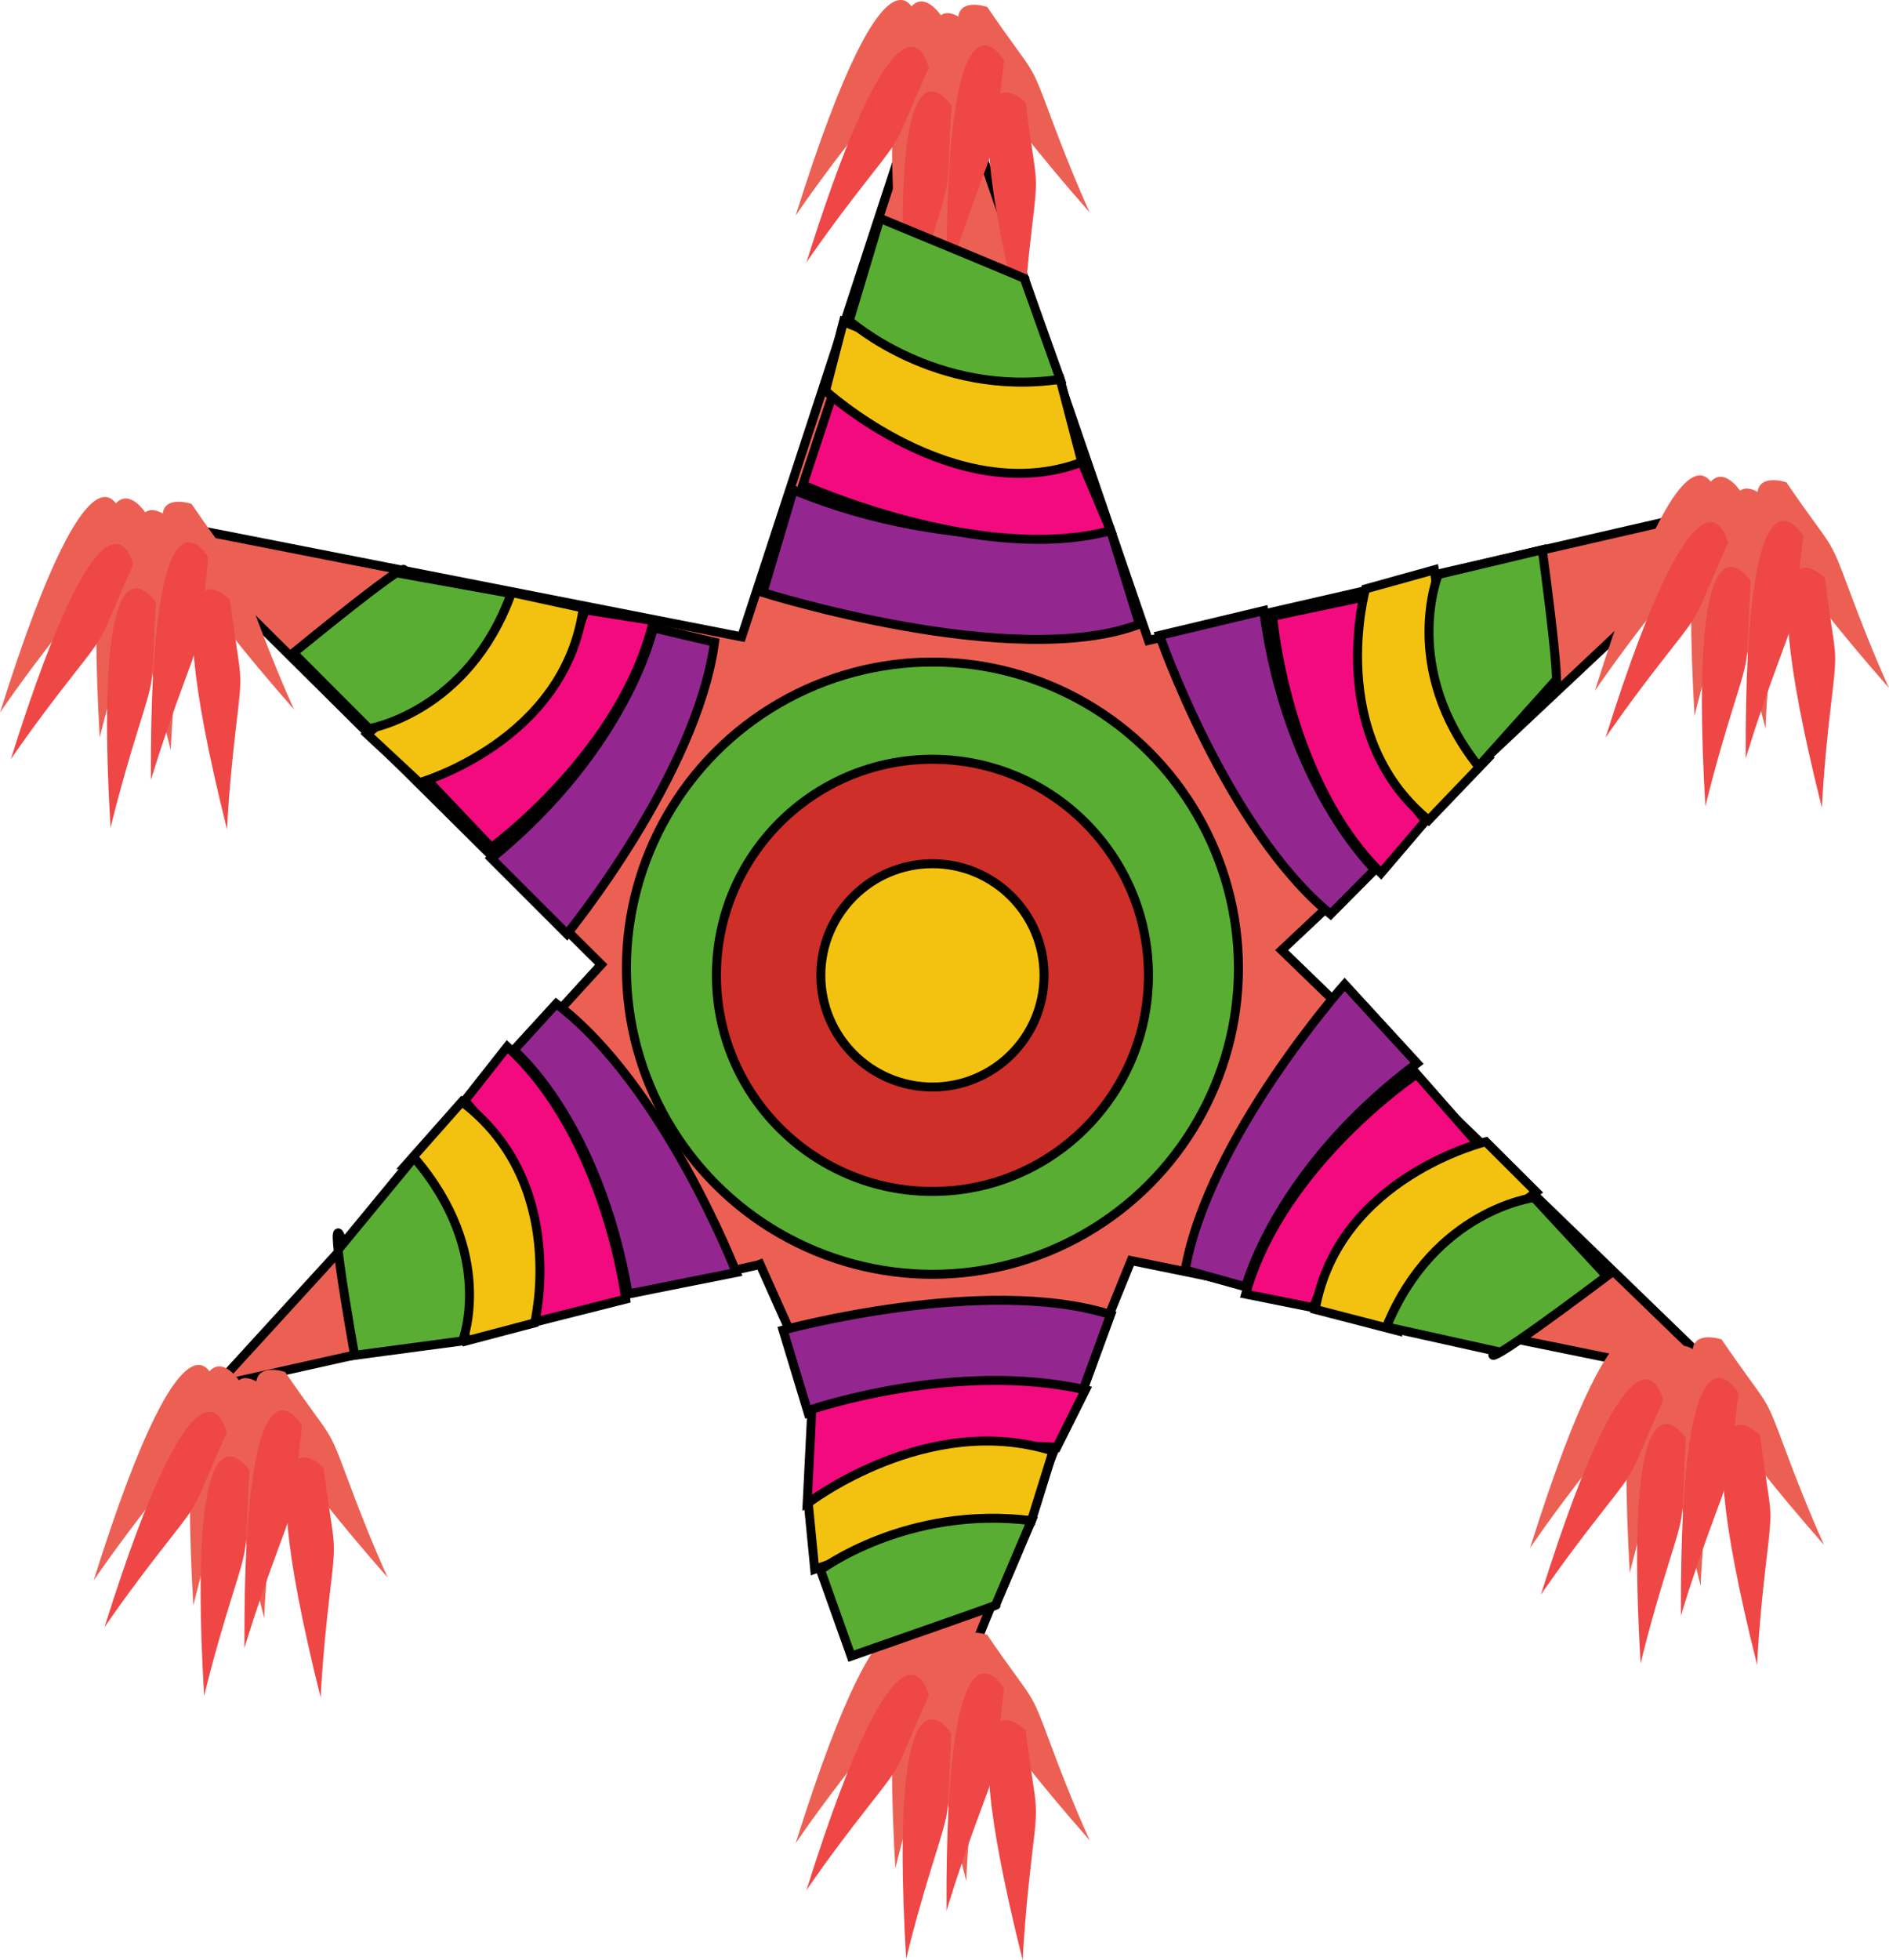 <svg id="Layer_1" data-name="Layer 1" xmlns="http://www.w3.org/2000/svg" width="631.12" height="654.72" viewBox="0 0 631.12 654.72">
  <defs>
    <style>
      .cls-1, .cls-2 {
        fill: #ec6054;
      }

      .cls-1, .cls-4, .cls-5, .cls-6, .cls-7, .cls-8 {
        stroke: #000;
        stroke-miterlimit: 10;
        stroke-width: 3px;
      }

      .cls-3 {
        fill: #ef4746;
      }

      .cls-4 {
        fill: #59ad32;
      }

      .cls-5 {
        fill: #ce2f29;
      }

      .cls-6 {
        fill: #f3c210;
      }

      .cls-7 {
        fill: #93278f;
      }

      .cls-8 {
        fill: #f20a7e;
      }
    </style>
  </defs>
  <title>pinata</title>
  <g id="Layer_2" data-name="Layer 2">
    <polygon class="cls-1" points="428.2 317.33 588.18 166.98 383.7 213.89 313.93 10.62 247.78 212.69 51.72 174.2 200.87 322.14 72.17 462.87 253.31 422.46 253.91 422.22 319.95 569.92 319.95 563.91 377.92 421.02 577.35 461.67 428.2 317.33"/>
  </g>
  <g id="Layer_3" data-name="Layer 3">
    <g>
      <path class="cls-2" d="M327.75,647.65s-8.42-38.49-40.89,65c0,0,7.21-10.82,20.44-27.66S315.72,674.11,327.75,647.65Z" transform="translate(-255.58 -184.78)"/>
      <path class="cls-2" d="M335.45,645.85s-21.53-33-15.28,75.17c0,0,2.89-12.63,9.27-33.07S333.53,675,335.45,645.85Z" transform="translate(-255.58 -184.78)"/>
      <path class="cls-2" d="M344.23,648.49s-27.54-28.26-.36,76.74c0,0,.36-13,2.77-34.28S348,677.24,344.23,648.49Z" transform="translate(-255.58 -184.78)"/>
      <path class="cls-2" d="M350.85,643s-37.29-12.75,34.28,68.68c0,0-5.54-11.79-13-31.87S367.2,666.9,350.85,643Z" transform="translate(-255.58 -184.78)"/>
      <path class="cls-3" d="M338.94,675.92s-21.53-33-15.16,75.29c0,0,2.89-12.63,9.26-33.07S337.13,704.91,338.94,675.92Z" transform="translate(-255.58 -184.78)"/>
      <path class="cls-3" d="M331.36,663.29s-8.42-38.49-40.89,65c0,0,7.21-10.83,20.44-27.67S319.33,689.75,331.36,663.29Z" transform="translate(-255.58 -184.78)"/>
      <path class="cls-3" d="M356.5,660.88s-19.73-34.16-19.25,74.34c0,0,3.61-12.51,11.07-32.6S353,689.75,356.5,660.88Z" transform="translate(-255.58 -184.78)"/>
      <path class="cls-3" d="M363.72,675s-27.31-28.39-1,76.73c0,0,.49-13,3-34.28S367.32,703.82,363.72,675Z" transform="translate(-255.58 -184.78)"/>
    </g>
    <g>
      <path class="cls-2" d="M296.48,357.77s-8.42-38.49-40.9,65c0,0,7.22-10.82,20.45-27.66S284.45,384.23,296.48,357.77Z" transform="translate(-255.58 -184.78)"/>
      <path class="cls-2" d="M304.18,356s-21.53-33-15.28,75.17c0,0,2.89-12.62,9.26-33.07S302.25,385.08,304.18,356Z" transform="translate(-255.58 -184.78)"/>
      <path class="cls-2" d="M313,358.61s-27.55-28.26-.36,76.74c0,0,.36-13,2.76-34.28S316.69,387.36,313,358.61Z" transform="translate(-255.58 -184.78)"/>
      <path class="cls-2" d="M319.57,353.08s-37.28-12.75,34.28,68.68c0,0-5.53-11.78-13-31.87S335.93,377,319.57,353.08Z" transform="translate(-255.58 -184.78)"/>
      <path class="cls-3" d="M307.67,386s-21.54-33-15.16,75.3c0,0,2.89-12.63,9.26-33.08S305.86,415,307.67,386Z" transform="translate(-255.58 -184.78)"/>
      <path class="cls-3" d="M300.09,373.41s-8.42-38.49-40.9,64.95c0,0,7.22-10.82,20.45-27.66S288.06,399.87,300.09,373.41Z" transform="translate(-255.58 -184.78)"/>
      <path class="cls-3" d="M325.23,371S305.5,336.84,306,445.34c0,0,3.61-12.51,11.07-32.6S321.74,399.87,325.23,371Z" transform="translate(-255.58 -184.78)"/>
      <path class="cls-3" d="M332.44,385.08s-27.3-28.39-1,76.74c0,0,.48-13,3-34.28S336.05,413.94,332.44,385.08Z" transform="translate(-255.58 -184.78)"/>
    </g>
    <g>
      <path class="cls-2" d="M562.3,191.78s-8.42-38.49-40.89,65c0,0,7.21-10.83,20.44-27.67S550.27,218.25,562.3,191.78Z" transform="translate(-255.58 -184.78)"/>
      <path class="cls-2" d="M570,190s-21.53-33-15.28,75.18c0,0,2.89-12.63,9.26-33.08S568.07,219.09,570,190Z" transform="translate(-255.58 -184.78)"/>
      <path class="cls-2" d="M578.78,192.63s-27.54-28.27-.36,76.74c0,0,.36-13,2.77-34.28S582.51,221.37,578.78,192.63Z" transform="translate(-255.58 -184.78)"/>
      <path class="cls-2" d="M585.4,187.09s-37.29-12.75,34.28,68.68c0,0-5.54-11.78-13-31.87S601.75,211,585.4,187.09Z" transform="translate(-255.58 -184.78)"/>
      <path class="cls-3" d="M573.49,220.05s-21.53-33-15.16,75.3c0,0,2.89-12.63,9.26-33.08S571.68,249,573.49,220.05Z" transform="translate(-255.58 -184.78)"/>
      <path class="cls-3" d="M565.91,207.42s-8.42-38.49-40.9,65c0,0,7.22-10.82,20.45-27.66S553.88,233.88,565.91,207.42Z" transform="translate(-255.58 -184.78)"/>
      <path class="cls-3" d="M591.05,205s-19.73-34.16-19.25,74.33c0,0,3.61-12.51,11.07-32.6S587.56,233.88,591.05,205Z" transform="translate(-255.58 -184.78)"/>
      <path class="cls-3" d="M598.27,219.09s-27.31-28.39-1,76.74c0,0,.48-13,3-34.28S601.87,248,598.27,219.09Z" transform="translate(-255.58 -184.78)"/>
    </g>
    <g>
      <path class="cls-2" d="M829.33,350.56s-8.42-38.49-40.9,64.95c0,0,7.22-10.83,20.45-27.67S817.3,377,829.33,350.56Z" transform="translate(-255.58 -184.78)"/>
      <path class="cls-2" d="M837,348.75s-21.53-33-15.27,75.18c0,0,2.88-12.63,9.26-33.08S835.1,377.86,837,348.75Z" transform="translate(-255.58 -184.78)"/>
      <path class="cls-2" d="M845.8,351.4s-27.54-28.27-.36,76.74c0,0,.36-13,2.77-34.28S849.53,380.15,845.8,351.4Z" transform="translate(-255.58 -184.78)"/>
      <path class="cls-2" d="M852.42,345.87s-37.29-12.75,34.28,68.68c0,0-5.53-11.79-13-31.88S868.78,369.8,852.42,345.87Z" transform="translate(-255.58 -184.78)"/>
      <path class="cls-3" d="M840.51,378.82s-21.53-32.95-15.15,75.3c0,0,2.88-12.63,9.26-33.08S838.71,407.81,840.51,378.82Z" transform="translate(-255.58 -184.78)"/>
      <path class="cls-3" d="M832.93,366.19S824.51,327.7,792,431.14c0,0,7.22-10.82,20.45-27.66S820.91,392.65,832.93,366.19Z" transform="translate(-255.58 -184.78)"/>
      <path class="cls-3" d="M858.07,363.79s-19.72-34.16-19.24,74.33c0,0,3.61-12.51,11.06-32.6S854.58,392.65,858.07,363.79Z" transform="translate(-255.58 -184.78)"/>
      <path class="cls-3" d="M865.29,377.86s-27.3-28.39-1,76.74c0,0,.48-13,3-34.28S868.9,406.73,865.29,377.86Z" transform="translate(-255.58 -184.78)"/>
    </g>
    <g>
      <path class="cls-2" d="M807.68,636.83s-8.42-38.49-40.9,64.95c0,0,7.22-10.83,20.45-27.67S795.65,663.29,807.68,636.83Z" transform="translate(-255.58 -184.78)"/>
      <path class="cls-2" d="M815.37,635s-21.53-33-15.27,75.18c0,0,2.88-12.63,9.26-33.08S813.45,664.13,815.37,635Z" transform="translate(-255.58 -184.78)"/>
      <path class="cls-2" d="M824.15,637.67s-27.54-28.27-.36,76.74c0,0,.36-13,2.77-34.28S827.88,666.42,824.15,637.67Z" transform="translate(-255.58 -184.78)"/>
      <path class="cls-2" d="M830.77,632.13s-37.29-12.74,34.28,68.69c0,0-5.53-11.79-13-31.88S847.13,656.07,830.77,632.13Z" transform="translate(-255.58 -184.78)"/>
      <path class="cls-3" d="M818.86,665.09s-21.53-33-15.15,75.3c0,0,2.88-12.63,9.26-33.08S817.06,694.08,818.86,665.09Z" transform="translate(-255.58 -184.78)"/>
      <path class="cls-3" d="M811.28,652.46s-8.42-38.49-40.89,64.95c0,0,7.21-10.82,20.45-27.66S799.26,678.92,811.28,652.46Z" transform="translate(-255.58 -184.78)"/>
      <path class="cls-3" d="M836.42,650.06s-19.72-34.16-19.24,74.33c0,0,3.61-12.51,11.06-32.6S832.93,678.92,836.42,650.06Z" transform="translate(-255.58 -184.78)"/>
      <path class="cls-3" d="M843.64,664.13s-27.3-28.39-1,76.74c0,0,.48-13,3-34.28S847.25,693,843.64,664.13Z" transform="translate(-255.58 -184.78)"/>
    </g>
    <g>
      <path class="cls-2" d="M562.3,735.46s-8.42-38.49-40.89,64.95c0,0,7.21-10.83,20.44-27.67S550.27,761.92,562.3,735.46Z" transform="translate(-255.58 -184.78)"/>
      <path class="cls-2" d="M570,733.65s-21.53-32.95-15.28,75.18c0,0,2.89-12.63,9.26-33.08S568.07,762.76,570,733.65Z" transform="translate(-255.58 -184.78)"/>
      <path class="cls-2" d="M578.78,736.3S551.24,708,578.42,813c0,0,.36-13,2.77-34.28S582.51,765.05,578.78,736.3Z" transform="translate(-255.58 -184.78)"/>
      <path class="cls-2" d="M585.4,730.77S548.11,718,619.68,799.45c0,0-5.54-11.79-13-31.88S601.75,754.7,585.4,730.77Z" transform="translate(-255.58 -184.78)"/>
      <path class="cls-3" d="M573.49,763.72s-21.53-33-15.16,75.3c0,0,2.89-12.63,9.26-33.08S571.68,792.71,573.49,763.72Z" transform="translate(-255.58 -184.78)"/>
      <path class="cls-3" d="M565.91,751.09s-8.42-38.49-40.9,65c0,0,7.22-10.83,20.45-27.67S553.88,777.56,565.91,751.09Z" transform="translate(-255.58 -184.78)"/>
      <path class="cls-3" d="M591.05,748.69S571.32,714.53,571.8,823c0,0,3.61-12.51,11.07-32.59S587.56,777.56,591.05,748.69Z" transform="translate(-255.58 -184.78)"/>
      <path class="cls-3" d="M598.27,762.76s-27.31-28.39-1,76.74c0,0,.48-13,3-34.28S601.87,791.63,598.27,762.76Z" transform="translate(-255.58 -184.78)"/>
    </g>
  </g>
  <g id="Layer_6" data-name="Layer 6">
    <g>
      <circle class="cls-4" cx="311.53" cy="323.35" r="102.24"/>
      <circle class="cls-5" cx="311.53" cy="325.75" r="72.17"/>
      <circle class="cls-6" cx="311.53" cy="325.75" r="37.29"/>
    </g>
  </g>
  <g id="Layer_5" data-name="Layer 5">
    <g>
      <path class="cls-7" d="M445,496.7s43.3-52.93,49.31-97.43l-20.45-4.81s-8.42,39.69-54.12,77Z" transform="translate(-255.58 -184.78)"/>
      <path class="cls-8" d="M419.77,467.83s43.9-32,54.12-75.78L451,388.44s-3.85,23.82-52.92,56.54Z" transform="translate(-255.58 -184.78)"/>
      <path class="cls-6" d="M395.71,446.18s48.72-13.83,54.73-58.34l-27.67-6s1.21,10.82-44.5,48.11Z" transform="translate(-255.58 -184.78)"/>
      <path class="cls-4" d="M378.87,428.14S412,422.72,426.38,383l-36.68-6.61s9.62-10.83-36.09,26.46Z" transform="translate(-255.58 -184.78)"/>
    </g>
    <g>
      <path class="cls-7" d="M643,397s22.37,64.6,57.13,93.1l14.8-14.91s-29.35-28-37.17-86.48Z" transform="translate(-255.58 -184.78)"/>
      <path class="cls-8" d="M680.78,390.61s4.33,54.13,36.2,85.76l15-17.56s-18.28-15.76-20.45-74.7Z" transform="translate(-255.58 -184.78)"/>
      <path class="cls-6" d="M711.81,381.47s-13.71,48.71,21.05,77.22l19.61-20.45s-9.87-4.69-17.69-63.15Z" transform="translate(-255.58 -184.78)"/>
      <path class="cls-4" d="M736.11,376.66s-12.75,31,13.47,64.11L774.48,413s4.21,13.83-3.61-44.62Z" transform="translate(-255.58 -184.78)"/>
    </g>
    <g>
      <path class="cls-7" d="M501.56,609.76S477.26,547.1,441.42,520l-14.19,15.52s28.14,23.33,38.24,81.43Z" transform="translate(-255.58 -184.78)"/>
      <path class="cls-8" d="M464.63,618.66s-6.49-54-39.57-84.31l-14.31,18.16s18.88,15,23.33,73.85Z" transform="translate(-255.58 -184.78)"/>
      <path class="cls-6" d="M434.2,626.6s11.55-46.79-24.3-73.85l-18.76,21.17s10.1.6,20.21,58.7Z" transform="translate(-255.58 -184.78)"/>
      <path class="cls-4" d="M410.15,632.62s11.3-29.23-16.24-61.23l-23.7,28.75s-6.37-20.81,3.85,37.29Z" transform="translate(-255.58 -184.78)"/>
    </g>
    <path class="cls-7" d="M510.46,382.67s83.84,26.46,125.81,10.59L626.65,362s-51.48,9-106-13.59Z" transform="translate(-255.58 -184.78)"/>
    <path class="cls-8" d="M523.81,346.71S583.35,373.65,626.65,362L617,339.13s-31.27,5.29-83.36-22.25Z" transform="translate(-255.58 -184.78)"/>
    <path class="cls-6" d="M531.39,315.31S574.93,355,617,339.13l-7.22-27.67s-17.8,3.25-72.41-19.24Z" transform="translate(-255.58 -184.78)"/>
    <path class="cls-4" d="M539.33,291.86s28.74,25.74,70.48,19.6l-12-33.67s6.26,2.4-48.23-20.09Z" transform="translate(-255.58 -184.78)"/>
    <path class="cls-7" d="M517.2,629s67.47-18.41,109.45-5.17L617,650.18s-36.93-12.39-91.41,6.49Z" transform="translate(-255.58 -184.78)"/>
    <path class="cls-8" d="M526.82,655.47s48.11-16.36,91.41-6.5l-9.62,19.25s-31.27-4.45-83.36,18.76Z" transform="translate(-255.58 -184.78)"/>
    <path class="cls-6" d="M525.62,686.74s39.81-30.67,81.79-17.32l-7.22,23.22s-17.8-2.77-72.41,16.23Z" transform="translate(-255.58 -184.78)"/>
    <path class="cls-4" d="M529.7,709.11s28.75-21.65,70.49-16.47l-12,28.26s6.26-2-48.23,17Z" transform="translate(-255.58 -184.78)"/>
    <g>
      <path class="cls-7" d="M704.83,513.54s-45.46,51.12-53.28,95.38l20.21,5.65s10-39.33,57.25-74.69Z" transform="translate(-255.58 -184.78)"/>
      <path class="cls-8" d="M728.89,543.49s-45.1,30.19-57.13,73.49l22.73,4.57S699.3,598,749.7,567.18Z" transform="translate(-255.58 -184.78)"/>
      <path class="cls-6" d="M752,566.1s-49.19,11.79-57,56l27.43,7.1s-.73-10.83,46.42-46.31Z" transform="translate(-255.58 -184.78)"/>
      <path class="cls-4" d="M768.1,584.74s-33.32,4.09-49.31,43.19L755.23,636s-10.1,10.47,37.17-25Z" transform="translate(-255.58 -184.78)"/>
    </g>
  </g>
</svg>
